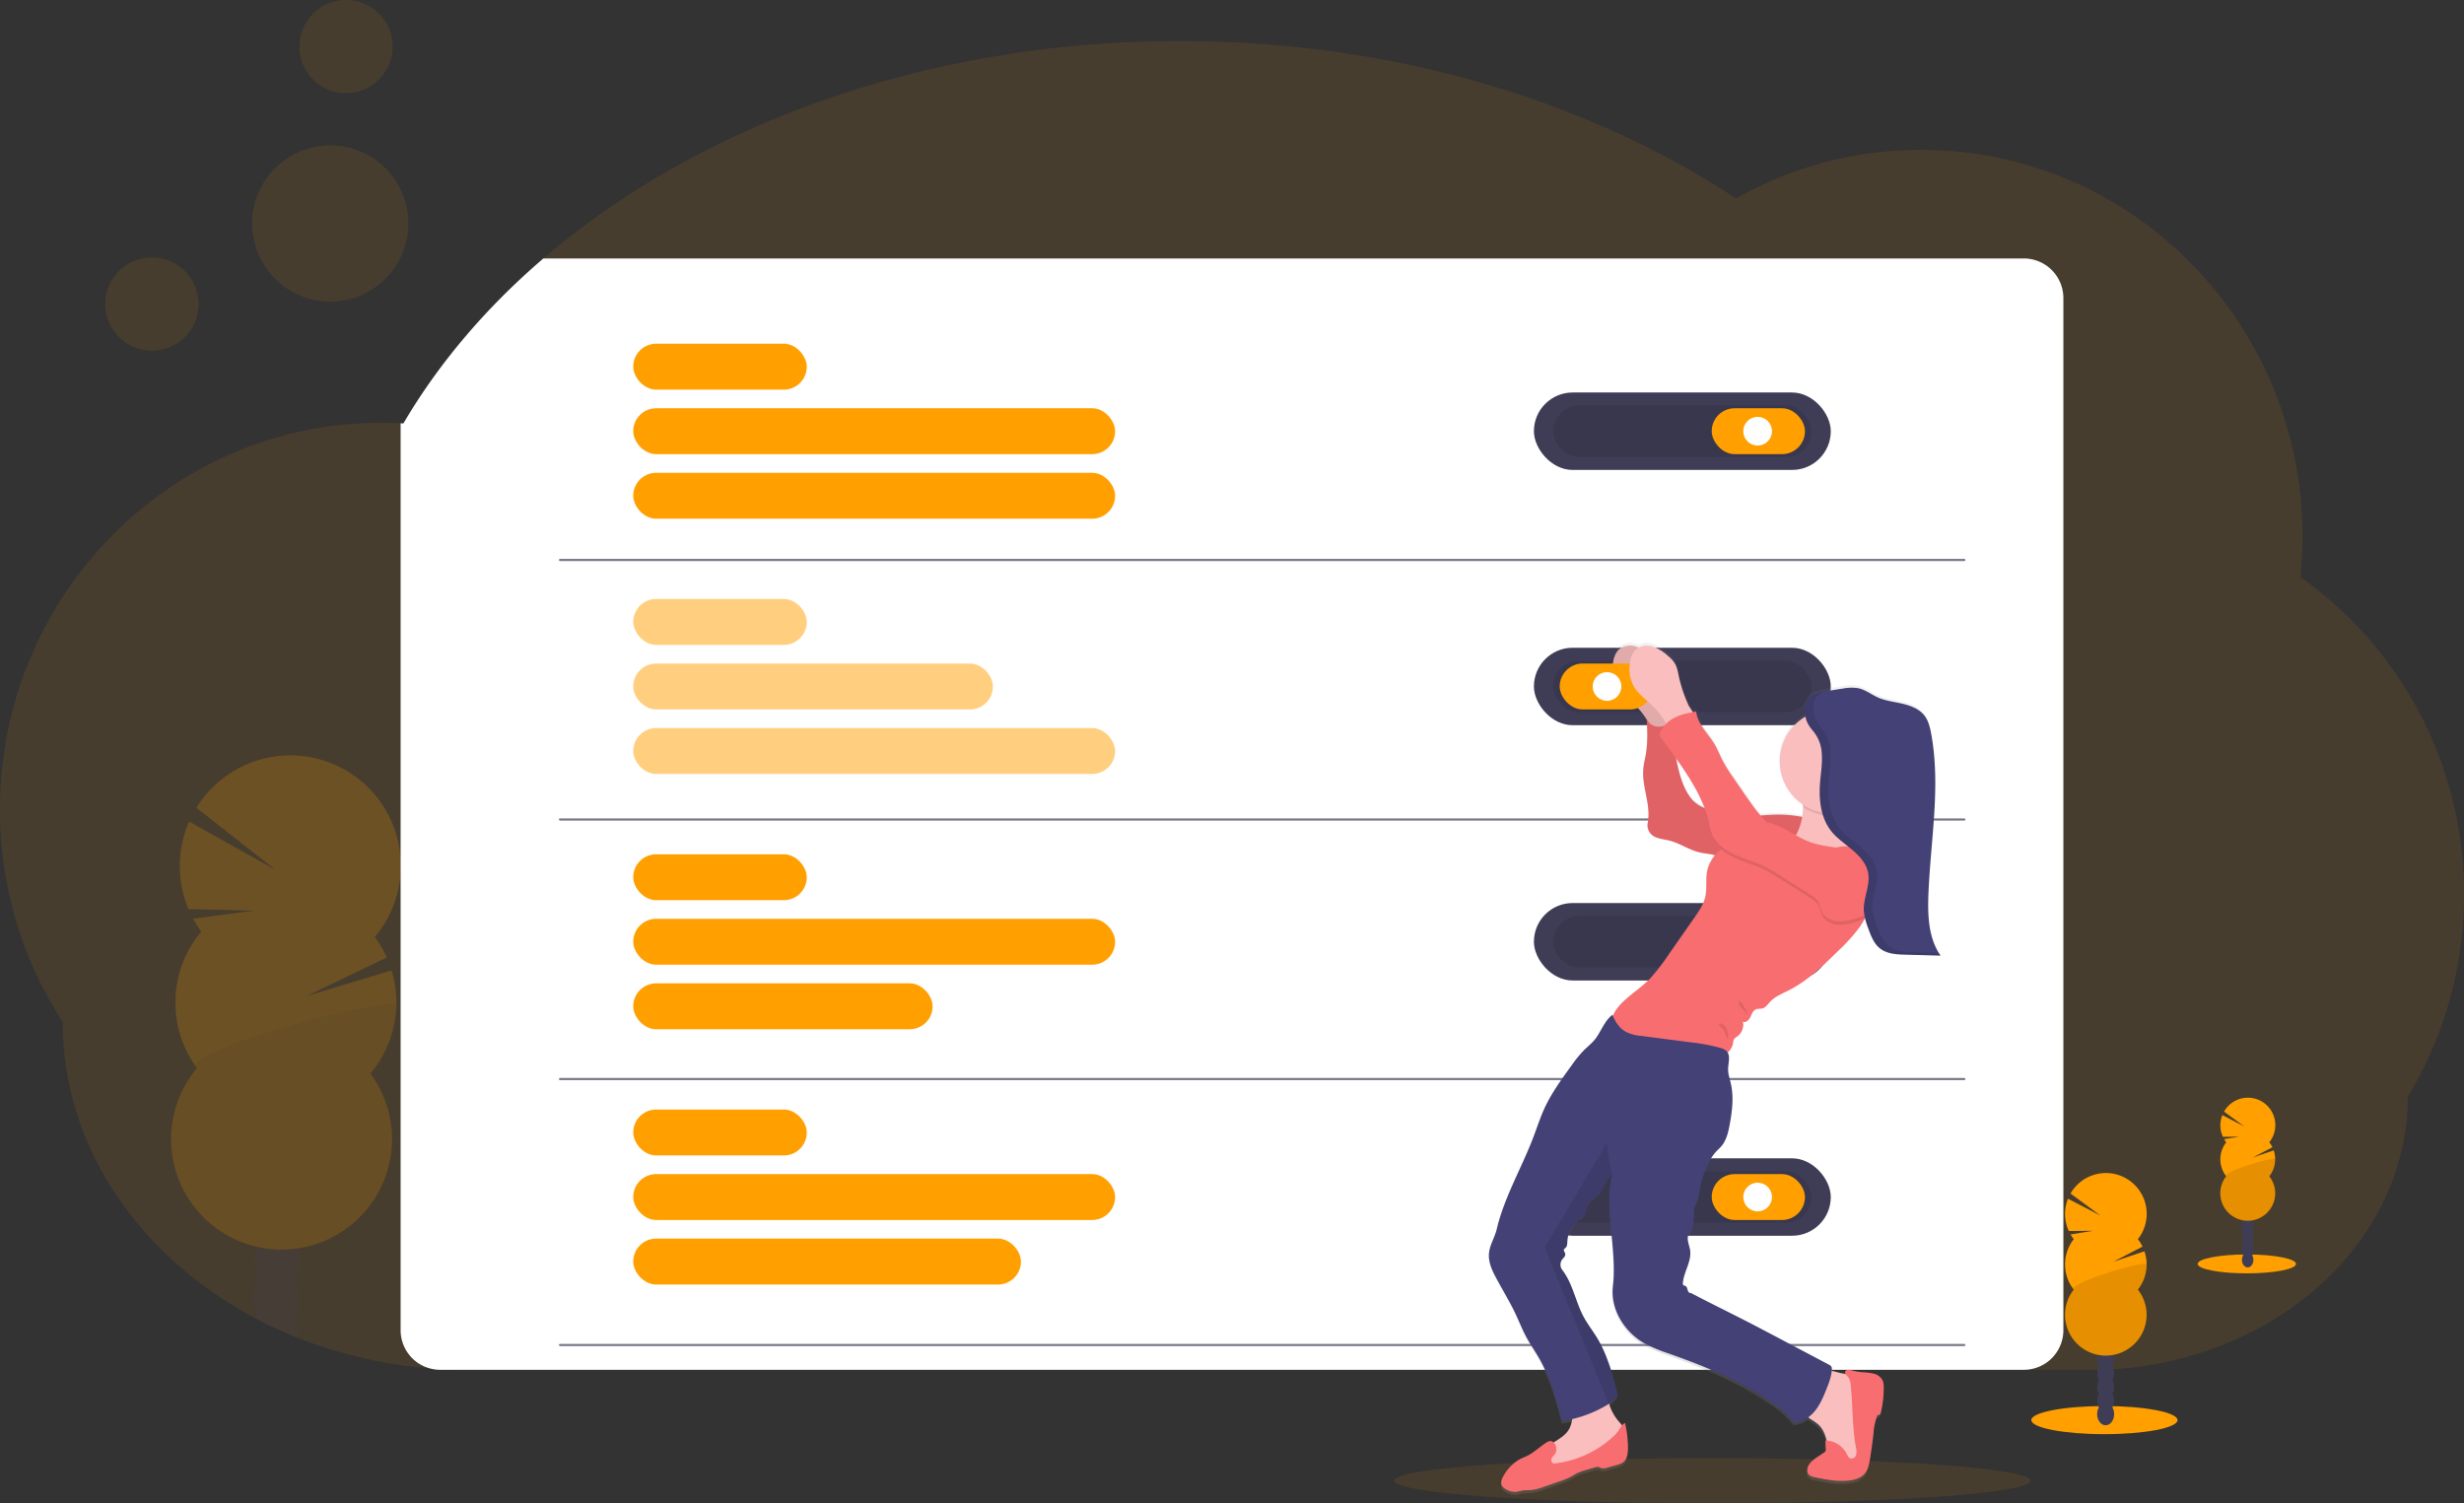 <svg data-name="Layer 1" xmlns="http://www.w3.org/2000/svg" width="1144" height="697.99"><rect width="100%" height="100%" fill="#333333" stroke="none"/><defs><linearGradient id="a" x1="2612.03" y1="795.18" x2="2612.03" y2="399.52" gradientTransform="matrix(-1 0 0 1 3436 0)" gradientUnits="userSpaceOnUse"><stop offset="0" stop-color="gray" stop-opacity=".25"/><stop offset=".54" stop-color="gray" stop-opacity=".12"/><stop offset="1" stop-color="gray" stop-opacity=".1"/></linearGradient></defs><path d="M1144 415.31a180.56 180.56 0 01-26.12 93.88c0 34.62-16.14 66-42.32 88.87a144.74 144.74 0 01-21.08 15.28c-.3.19-.61.37-.92.55-.56.33-1.12.66-1.69 1l-.53.31a164.61 164.61 0 01-81.1 20.8H217.17q-9 0-17.84-.72a211.15 211.15 0 01-61.06-14.14q-5.72-2.26-11.22-4.86-2.62-1.23-5.19-2.53c-1.07-.54-2.14-1.1-3.2-1.66A187.42 187.42 0 0184.2 588.7c-34-29.23-55.08-69.61-55.08-114.21A180.5 180.5 0 010 375.82c0-99.14 79.24-179.51 177-179.51 3 0 6 .09 9 .25.43 0 .85 0 1.28.06 16.48-28.09 38.51-53.9 65-76.62C324.52 58.1 430.1 19.08 547.71 19.08c98.82 0 189.15 27.55 258.34 73.07A174.18 174.18 0 01892 69.6c97.74 0 177 80.37 177 179.51a184.9 184.9 0 01-1 18.78 180 180 0 0176 147.42z" fill="#ff9f00" opacity=".1"/><g opacity=".2"><path d="M138.37 619.79c0 .46-.05.91-.1 1.35q-5.72-2.26-11.22-4.86a9.1 9.1 0 01-5.19-2.53c-1.07-.54-2.14-1.1-3.2-1.66a13.68 13.68 0 01.81-1.46c2.06-3.26 5.19-5.3 8.64-5.19s6.44 2.34 8.29 5.71a16.87 16.87 0 011.97 8.64z" fill="#3f3d56"/><path d="M138.91 602.67a16.88 16.88 0 01-2.51 8.48c-2.06 3.25-5.19 5.29-8.64 5.18l-.71-.05a9.1 9.1 0 01-5.19-2.53 12.53 12.53 0 01-2.39-3.12 17.55 17.55 0 01.54-17.12c2.06-3.26 5.19-5.3 8.64-5.19s6.44 2.34 8.29 5.71a16.87 16.87 0 011.97 8.64z" fill="#3f3d56"/><ellipse cx="156.75" cy="686.21" rx="14.01" ry="10.7" transform="rotate(-88.19 90.65 650.171)" fill="#3f3d56"/><ellipse cx="157.29" cy="669.09" rx="14.01" ry="10.7" transform="rotate(-88.19 91.187 633.053)" fill="#3f3d56"/><ellipse cx="157.83" cy="651.97" rx="14.01" ry="10.7" transform="rotate(-88.3 91.284 615.336)" fill="#3f3d56"/><path d="M93.47 432.55a49.66 49.66 0 01-3.8-6l28.26-3.73-30.42-.73a51.38 51.38 0 01.31-40.64l40.12 22.45-36.75-28.85a51.28 51.28 0 1182.84 60 51.12 51.12 0 015.55 9.53l-37.09 17.81 39.33-11.83a51.34 51.34 0 01-9.82 47.91 51.28 51.28 0 11-80.56-2.54 51.28 51.28 0 012-63.38z" fill="#ff9f00"/><path d="M184 467.13a51.06 51.06 0 01-12 31.34 51.28 51.28 0 11-80.56-2.54c-6.57-8.93 92.74-34.56 92.56-28.8z" opacity=".1"/></g><path d="M958 138.41v479.18A18.41 18.41 0 01939.59 636H204.41a18.13 18.13 0 01-5.08-.72A18.38 18.38 0 01186 617.59V403.75 196.56c.43 0 .85 0 1.28.06 16.48-28.09 38.51-53.9 65-76.62h687.31A18.41 18.41 0 01958 138.41z" fill="#fff"/><rect x="712.17" y="182.23" width="137.83" height="35.96" rx="17.98" fill="#3f3d56"/><rect x="721.15" y="188.24" width="119.86" height="23.93" rx="11.97" opacity=".1"/><rect x="794.73" y="189.55" width="43.28" height="21.31" rx="10.65" fill="#ff9f00"/><circle cx="816.04" cy="200.21" r="6.66" fill="#fff"/><rect x="712.17" y="419.28" width="137.83" height="35.96" rx="17.98" fill="#3f3d56"/><rect x="721.15" y="425.29" width="119.86" height="23.93" rx="11.97" opacity=".1"/><rect x="794.73" y="426.6" width="43.28" height="21.31" rx="10.65" fill="#ff9f00"/><circle cx="816.04" cy="437.26" r="6.66" fill="#fff"/><rect x="712.17" y="537.8" width="137.83" height="35.96" rx="17.98" fill="#3f3d56"/><rect x="721.15" y="543.82" width="119.86" height="23.93" rx="11.97" opacity=".1"/><rect x="794.73" y="545.13" width="43.28" height="21.31" rx="10.65" fill="#ff9f00"/><circle cx="816.04" cy="555.78" r="6.66" fill="#fff"/><rect x="294" y="159.59" width="80.57" height="21.31" rx="10.65" fill="#ff9f00"/><rect x="294" y="189.55" width="223.73" height="21.31" rx="10.65" fill="#ff9f00"/><rect x="294" y="219.52" width="223.73" height="21.31" rx="10.65" fill="#ff9f00"/><g opacity=".5" fill="#ff9f00"><rect x="294" y="278.11" width="80.57" height="21.31" rx="10.65"/><rect x="294" y="308.08" width="167" height="21.31" rx="10.65"/><rect x="294" y="338.04" width="223.73" height="21.31" rx="10.65"/></g><rect x="294" y="396.64" width="80.57" height="21.31" rx="10.65" fill="#ff9f00"/><rect x="294" y="426.6" width="223.73" height="21.31" rx="10.65" fill="#ff9f00"/><rect x="294" y="456.57" width="139" height="21.31" rx="10.65" fill="#ff9f00"/><rect x="294" y="515.16" width="80.57" height="21.31" rx="10.65" fill="#ff9f00"/><rect x="294" y="545.13" width="223.73" height="21.31" rx="10.65" fill="#ff9f00"/><rect x="294" y="575.09" width="180" height="21.31" rx="10.65" fill="#ff9f00"/><path fill="none" stroke="#3f3d56" stroke-linecap="round" stroke-miterlimit="10" opacity=".7" d="M260 259.99h652M260 380.49h652M260 500.99h652M260 624.49h652"/><ellipse cx="795" cy="687.49" rx="147.68" ry="10.5" fill="#ff9f00" opacity=".1"/><circle cx="70.52" cy="141.18" r="21.63" fill="#ff9f00" opacity=".1"/><circle cx="160.67" cy="21.63" r="21.63" fill="#ff9f00" opacity=".1"/><circle cx="153.34" cy="103.76" r="36.25" fill="#ff9f00" opacity=".1"/><rect x="712.17" y="300.75" width="137.83" height="35.96" rx="17.98" fill="#3f3d56"/><rect x="721.15" y="306.77" width="119.86" height="23.93" rx="11.97" opacity=".1"/><path d="M753.17 762c1.57-.23 3.14-.55 4.68-.91a14.62 14.62 0 01-1.32 4.44c-1.53 2.9-4.52 4.65-7.27 6.43a2.25 2.25 0 00-2.84-.19c-3.31 2-5.95 4.82-9.46 6.54-1.23.6-2.51 1.08-3.71 1.75a20 20 0 00-7 7.23c-1 1.55-1.81 3.59-.83 5.13a4.44 4.44 0 001.42 1.27 8.08 8.08 0 004.87 1.45c1-.09 2-.47 3.09-.64 1.37-.24 2.77-.12 4.15-.24a24.26 24.26 0 005.84-1.51l6.87-2.4a39.68 39.68 0 005.65-2.32c1.09-.59 2.12-1.28 3.23-1.82a26 26 0 013.86-1.36l3.9-1.14a3.8 3.8 0 011.76-.23c.54.1 1 .44 1.55.58a4.68 4.68 0 002.5-.24l4.52-1.28a8.52 8.52 0 002.69-1.12c2.07-1.47 2.44-4.39 2.43-6.94a52.57 52.57 0 00-1.3-11.48 3.57 3.57 0 00-1.47 1.11 21.44 21.44 0 00-1.49-1.87 22.31 22.31 0 01-4.51-8.33 14.66 14.66 0 004-4.52c-2.39-9.11-4.84-18.36-9.7-26.4-1.59-2.62-3.41-5.08-5-7.66-4.73-7.5-5.7-17-11.11-24a4.16 4.16 0 010-4.88c.62-.82 1.62-1.59 1.43-2.61-.14-.73-.9-1.4-.61-2.08.14-.33.48-.51.74-.75.92-.86.8-2.31.89-3.57.2-3.18 2.09-6 3.91-8.56a5.26 5.26 0 011.44-1.56c.49-.3 1.07-.44 1.56-.74 1.72-1.09 1.6-3.62 2.42-5.5 1.08-2.48 3.8-3.73 5.58-5.74 2.27-2.56 2.85-6.12 5.24-8.35a6.13 6.13 0 01.79-.64 40.24 40.24 0 00-1.41 11.65c-.23 13.53 3.13 27.53 1.56 41-1.24 10.66 5.27 21.29 14.5 26.62a69.31 69.31 0 0011.29 4.79c5.78 2.07 11.54 4.2 17.21 6.58q6 2.52 11.84 5.41a147.35 147.35 0 0114 7.81c5.56 3.57 11.13 7.19 15.08 12.52a11.94 11.94 0 006.66-2.45c1.52 1.2 3.36 2.11 4.79 3.44a14.46 14.46 0 013.8 7.46h-.6c.07 1.33.13 2.66.2 4a1.7 1.7 0 01-.15 1 1.81 1.81 0 01-.54.49l-3.08 2.09c-2.24 1.51-4.71 3.42-4.83 6.13a3.12 3.12 0 00.67 2.19 4.72 4.72 0 002.74 1.24c5.36 1.13 10.85 2.23 16.28 1.5 2.58-.35 5.25-1.2 6.93-3.2 1.54-1.82 2-4.29 2.42-6.64.67-4 1.23-8.09 1.67-12.15a26.86 26.86 0 011.66-8.07 1 1 0 01.43-.54c.23-.1.5 0 .74-.1s.4-.47.48-.77a47.71 47.71 0 001.43-12.08 8.14 8.14 0 00-.47-3.11 6.28 6.28 0 00-4.28-3.3 34.09 34.09 0 00-5.53-.66 27.46 27.46 0 01-4.59-.84 4.2 4.2 0 00-1.91-.25 1.34 1.34 0 00-1.16 1.33 1.71 1.71 0 00.24.65l-1.56-.31c-1.26-.23-3-.78-4.89-1.24q0-.48.06-1a1.89 1.89 0 00-1.06-1.72l-26.42-14.12-4.94-2.64c-10.82-5.79-22-11.14-32.85-16.93-.72.22-1.32-.61-1.53-1.35s-.36-1.62-1.05-1.95c-.34-.16-.79-.15-1-.44a1.19 1.19 0 01-.19-.89c.35-5.27 4.12-10.13 3.37-15.35-.32-2.23-1.47-4.43-1-6.62.35-1.51 1.43-2.74 2-4.18 1.3-3.22 0-7.09 1.42-10.24a23.71 23.71 0 001.91-6.52 44.79 44.79 0 014-12.94 23.35 23.35 0 013.72-5.67c.79-.86 1.68-1.63 2.44-2.52 2.3-2.75 3.15-6.41 3.8-10 1.18-6.41 2-13.06.52-19.42-.5-2.16-1.26-4.31-1.23-6.53 0-2.66 1.07-5.71-.22-7.84a6.9 6.9 0 002.49-4.27 5.52 5.52 0 01.35-1.77 5.14 5.14 0 011.67-1.5 6.91 6.91 0 002.58-6.87c1.37.62 2.81-.77 3.46-2.14s1.14-3 2.53-3.62c.94-.4 2-.16 3-.42 1.59-.41 2.56-2 3.68-3.17 2.28-2.46 5.51-3.73 8.5-5.24 8.86-4.51 16.08-11.64 23.15-18.66a78.38 78.38 0 0010-11.26 45.8 45.8 0 002.19-3.62l.18-.09.06.22c.11.44.24.88.37 1.31.32 1 .68 2.07 1 3.09 1.08 3 2.25 6.2 4.45 8.47a10.48 10.48 0 002.28 1.77 15.3 15.3 0 005.87 1.76c.78.1 1.57.16 2.36.2s1.58.07 2.36.09l16.18.43c-5.56-8.06-6-18.54-5.63-28.35.93-25.2 5.84-50.63 1.28-75.43-.55-3-1.28-6-3.11-8.41-2.4-3.15-6.34-4.67-10.18-5.56s-7.83-1.32-11.42-2.93c-3-1.37-5.76-3.57-9-4.29a19.82 19.82 0 00-7.2.12q-4.38.65-8.71 1.54l-.7.15h.03l-.48.11h-.13l-.43.1h-.16l-.4.11-.18.05-.37.12-.21.07-.34.11-.22.09-.32.12-.24.1-.29.13-.24.12-.27.13-.24.14-.25.14-.24.16-.23.15-.24.17-.2.16-.23.2-.19.17a2.39 2.39 0 00-.22.23l-.17.17a3 3 0 00-.22.28c0 .05-.09.1-.13.16s-.18.26-.27.41v.06a6.09 6.09 0 00-.55 1.19c-.07.21-.14.42-.19.63a9.54 9.54 0 00-.22 1.3c0 .22 0 .45-.05.67v1.33a19.62 19.62 0 00.25 2.24 24.37 24.37 0 00-1.16 41.23 10.94 10.94 0 01.08 1.19v.26a33 33 0 01-.44 4.22 58.66 58.66 0 00-12-1.07c-2.4 0-4.82.22-7.24.41a109.13 109.13 0 01-7.24-9.8l-5.34-7.83a74.58 74.58 0 01-5-8c-1.31-2.54-2.33-5.24-3.79-7.7-3-5.07-7.9-9.38-8.51-15.25l-1.41.29c-.77-1.26-1.74-2.59-2.1-3.32a65.55 65.55 0 01-4.44-13c-.49-2.32-.86-4.74-2.13-6.74a15.19 15.19 0 00-3.11-3.3 20.57 20.57 0 00-6.66-4.2 8.61 8.61 0 00-6.81.4 10 10 0 00-1-.4 8.25 8.25 0 00-7.56.88c-2.1 1.61-3 4.37-3.32 7a17.28 17.28 0 001.78 10.62c2 3.58 5.58 6 8.54 8.84a34.59 34.59 0 015.37 6.68 73.16 73.16 0 01-.41 16.21c-.38 2.3-1 4.56-1.18 6.88-.73 8.38 3.63 16.76 2.07 25a6.1 6.1 0 002.83 6.47c2.24 1.21 4.86 1.37 7.32 2 4.83 1.24 9 4.33 13.88 5.48 2.25.54 4.59.64 6.83 1.24l.35.11a16.27 16.27 0 00-3.59 6.82c-1 4.2-.06 8.69-1.06 12.89-.82 3.46-2.88 6.48-4.91 9.41q-5.86 8.48-11.74 17a104.13 104.13 0 01-8.65 11.37c-5.39 5.89-14.69 10.56-17.43 17.64-.06-.17-.14-.34-.2-.51-3.88 2.85-5.33 8.16-8.42 11.85-1.51 1.79-3.37 3.24-5 4.9a56.54 56.54 0 00-5.53 6.87c-4.6 6.38-9.23 12.79-12.52 19.94-1.72 3.72-3.05 7.59-4.42 11.44-5.38 15.17-14.16 29.56-17.81 45.25-.89 3.83-3.22 7.29-3.57 11.21-.39 4.18 1.52 8.2 3.5 11.89 3 5.64 6.34 11.12 9 16.92 1.57 3.38 2.93 6.87 4.68 10.17 1.91 3.6 4.25 6.94 6.25 10.49 4.87 9.11 7.67 19.18 10.26 29.11zm66.16-286.55l-.48-.24A16.57 16.57 0 01814 472c-4.31-4.6-6.16-11.53-7.51-17.72-.16-.74-.3-1.47-.43-2.21 5.23 7.43 10.17 15.11 13.27 23.4z" transform="translate(-28 -101)" fill="url(#a)"/><path d="M771.68 314.4c-.49-2.31-.85-4.71-2.12-6.69a15.16 15.16 0 00-3.12-3.28 20.74 20.74 0 00-6.68-4.17 8.34 8.34 0 00-7.56.87c-2.11 1.6-3 4.34-3.33 7a17.07 17.07 0 001.78 10.55c2.05 3.56 5.59 5.94 8.56 8.78a34.39 34.39 0 015.58 7 20.21 20.21 0 002.54 3.72 4.84 4.84 0 004 1.61 7 7 0 003.27-1.93c1.22-1.07 4.5-3 4.6-4.67.08-1.37-2.48-4.47-3.11-5.76a65.41 65.41 0 01-4.41-13.03z" fill="#fbbebe"/><path d="M771.68 314.4c-.49-2.31-.85-4.71-2.12-6.69a15.16 15.16 0 00-3.12-3.28 20.74 20.74 0 00-6.68-4.17 8.34 8.34 0 00-7.56.87c-2.11 1.6-3 4.34-3.33 7a17.07 17.07 0 001.78 10.55c2.05 3.56 5.59 5.94 8.56 8.78a34.39 34.39 0 015.58 7 20.21 20.21 0 002.54 3.72 4.84 4.84 0 004 1.61 7 7 0 003.27-1.93c1.22-1.07 4.5-3 4.6-4.67.08-1.37-2.48-4.47-3.11-5.76a65.41 65.41 0 01-4.41-13.03z" opacity=".1"/><path d="M840.85 380.23a58.88 58.88 0 00-16.18-2c-9.11.13-18.49 2.34-27.17-.46A47.4 47.4 0 01791 375a16.58 16.58 0 01-4.86-3.19c-4.32-4.57-6.18-11.46-7.52-17.6a117.44 117.44 0 01-2.05-18.73c-2.25 1.05-4.63 2.08-7.1 1.87s-5-2.11-5-4.59c.37 5.82.64 11.71-.33 17.45-.38 2.28-1 4.53-1.17 6.83-.74 8.33 3.63 16.65 2.07 24.86a6 6 0 002.83 6.42c2.24 1.21 4.87 1.36 7.33 2 4.83 1.23 9 4.3 13.9 5.45 2.25.53 4.6.63 6.84 1.23 3.19.85 6.1 2.68 9.36 3.25 2.44.44 5 .14 7.43.35 2.15.18 4.25.74 6.41.8 5.28.13 10.26-2.85 13.76-6.81s5.73-9.59 7.95-14.36z" fill="#f86d70"/><path d="M840.85 380.23a58.88 58.88 0 00-16.18-2c-9.11.13-18.49 2.34-27.17-.46A47.4 47.4 0 01791 375a16.58 16.58 0 01-4.86-3.19c-4.32-4.57-6.18-11.46-7.52-17.6a117.44 117.44 0 01-2.05-18.73c-2.25 1.05-4.63 2.08-7.1 1.87s-5-2.11-5-4.59c.37 5.82.64 11.71-.33 17.45-.38 2.28-1 4.53-1.17 6.83-.74 8.33 3.63 16.65 2.07 24.86a6 6 0 002.83 6.42c2.24 1.21 4.87 1.36 7.33 2 4.83 1.23 9 4.3 13.9 5.45 2.25.53 4.6.63 6.84 1.23 3.19.85 6.1 2.68 9.36 3.25 2.44.44 5 .14 7.43.35 2.15.18 4.25.74 6.41.8 5.28.13 10.26-2.85 13.76-6.81s5.73-9.59 7.95-14.36z" opacity=".1"/><path d="M855.31 637.67a13.69 13.69 0 014.67 1.46 11 11 0 014.06 5.48c2.18 5.38 2.63 11.3 2.73 17.11.08 4.69-.08 9.49-1.76 13.87a8.83 8.83 0 01-2.31 3.63 8.33 8.33 0 01-3.18 1.54c-2.51.69-5.41.68-7.46-.92-2.28-1.78-2.85-4.93-3.33-7.78-.65-3.84-1.57-7.93-4.43-10.58-2.12-2-5.16-3-6.7-5.42-1.84-2.91-.87-6.71.3-9.95 1-2.81 2.51-8.5 5.45-9.94s8.91.95 11.96 1.5zM747 651.47a22.15 22.15 0 004.58 8.51c1.3 1.5 2.93 3.32 2.25 5.18a4.82 4.82 0 01-1.23 1.65c-9.66 9.44-23.17 14-36.57 15.72a1.29 1.29 0 01-.65 0c-.39-.17-.49-.67-.53-1.1a13.51 13.51 0 010-4.21c.65-3.27 3.52-5.58 6.33-7.39s5.88-3.55 7.44-6.5c1.95-3.66 1.13-8.43 3.45-11.86 1.88-2.79 5.38-4 8.71-4.5 1.15-.18 3.6-1.44 4.58-.86s1.3 4.21 1.64 5.36z" fill="#fbbebe"/><path d="M856.63 637.33a1.33 1.33 0 011.16-1.32 4.35 4.35 0 011.91.24 26.5 26.5 0 004.59.85 34.07 34.07 0 015.54.65 6.27 6.27 0 014.29 3.27 8.12 8.12 0 01.47 3.1 47.06 47.06 0 01-1.43 12c-.08.3-.2.65-.49.76s-.5 0-.73.11a.9.9 0 00-.43.54 26.42 26.42 0 00-1.67 8c-.44 4-1 8.06-1.67 12.06-.39 2.34-.88 4.8-2.42 6.6-1.69 2-4.36 2.83-6.94 3.18-5.44.72-10.93-.37-16.3-1.49a4.77 4.77 0 01-2.75-1.23 3.09 3.09 0 01-.67-2.18c.12-2.69 2.6-4.59 4.83-6.09l3.09-2.07a1.6 1.6 0 00.54-.49 1.67 1.67 0 00.15-1l-.2-4a11.33 11.33 0 019.87 6.14c.42.85.83 1.84 1.71 2.17a2.26 2.26 0 002.69-1.63 6.93 6.93 0 00-.09-3.47c-1.81-9.67-1.38-19.61-2.48-29.38a6.63 6.63 0 00-1-3.1c-.47-.67-1.46-1.32-1.57-2.22z" fill="#f86d70"/><rect x="752.15" y="409.08" width="43.28" height="21.31" rx="10.65" transform="rotate(180 759.79 369.235)" fill="#ff9f00"/><circle cx="746.12" cy="318.73" r="6.66" fill="#fff"/><path d="M722.11 674.82c-.45.75-1.16 1.33-1.58 2.1a1.8 1.8 0 00.34 2.35 2.32 2.32 0 001.43.14 48.11 48.11 0 0026-11.78 18.21 18.21 0 003.19-3.49c.85-1.29 1.57-2.87 3-3.41a51.92 51.92 0 011.34 11.45c0 2.54-.36 5.43-2.43 6.9a8.63 8.63 0 01-2.7 1.1l-4.52 1.28a4.81 4.81 0 01-2.51.24c-.53-.14-1-.48-1.55-.58a3.8 3.8 0 00-1.76.23l-3.91 1.14a24.86 24.86 0 00-3.86 1.35c-1.12.53-2.15 1.21-3.24 1.8a38.78 38.78 0 01-5.66 2.3l-6.87 2.39a24.91 24.91 0 01-5.85 1.5c-1.38.12-2.79 0-4.16.23-1 .18-2 .56-3.1.64a8.11 8.11 0 01-4.87-1.44 4.53 4.53 0 01-1.42-1.26c-1-1.53-.13-3.55.83-5.1a20.16 20.16 0 017-7.18c1.2-.66 2.49-1.14 3.72-1.74 3.51-1.7 6.16-4.54 9.47-6.48 3.13-1.83 5.14 2.9 3.67 5.32z" fill="#f86d70"/><path d="M818.69 397.94a28.57 28.57 0 0012.16 4.73 49.5 49.5 0 006.88.37 174.85 174.85 0 0028.63-2.39c-3.76-4.15-7.57-8.59-9-14a23.11 23.11 0 01-.44-8.77 66 66 0 012.68-11 77.63 77.63 0 01-12.1-.31c-2.29-.24-7.91-2.32-9.9-.74s-.46 6.67-.43 9.06a2.26 2.26 0 010 .26 28.93 28.93 0 01-2.31 10.58c-2.86 6.46-9.06 11.78-16.17 12.21z" fill="#fbbebe"/><path d="M837.18 374.84a24.06 24.06 0 0019.75 3 66 66 0 012.68-11 77.63 77.63 0 01-12.1-.31c-2.29-.24-7.91-2.32-9.9-.74s-.46 6.66-.43 9.05z" opacity=".1"/><circle cx="850.38" cy="353.54" r="24.11" fill="#fbbebe"/><path d="M748.09 475.53a11.23 11.23 0 005.44 9.67 21.69 21.69 0 005.9 2.08c11 2.66 22.32 4.8 33.65 4.15a18.49 18.49 0 007.14-1.5 7.66 7.66 0 004.41-5.51 5.18 5.18 0 01.34-1.75 5.11 5.11 0 011.67-1.49 6.84 6.84 0 002.59-6.82c1.37.62 2.81-.77 3.46-2.13s1.15-3 2.53-3.59c.94-.4 2-.16 3-.42 1.59-.41 2.56-2 3.68-3.15 2.28-2.44 5.53-3.7 8.51-5.21 8.88-4.47 16.11-11.56 23.2-18.53a77.76 77.76 0 0010-11.18 41.2 41.2 0 002.2-3.6 101.82 101.82 0 005.55-12.71c.9-2.34 1.81-4.8 1.44-7.28 0-.22-.08-.44-.13-.67a14 14 0 00-2.19-4.42c-2.45-3.6-5.66-7-9.88-8.12s-8.42.23-12.71 1.14a31.85 31.85 0 01-4.31.66c-4.54.32-9-.9-13.42-2.11l-4.78-1.32c-2.39-.66-3.59-3.55-6-4.06a8.12 8.12 0 00-3.25.17c-4.91.93-9.87 2.14-14.2 4.64a21.32 21.32 0 00-2.76 1.88 17.47 17.47 0 00-6.42 9.47c-1 4.17-.06 8.63-1.06 12.8-.82 3.44-2.89 6.44-4.91 9.34L775 442.83a104.13 104.13 0 01-8.66 11.28c-6.34 6.89-18.08 12.07-18.25 21.42z" fill="#f86d70"/><path d="M779.53 314.4c-.49-2.31-.85-4.71-2.12-6.69a15.16 15.16 0 00-3.12-3.28 20.74 20.74 0 00-6.68-4.17 8.34 8.34 0 00-7.56.87c-2.11 1.6-3 4.34-3.33 7a17.07 17.07 0 001.78 10.55c2 3.56 5.59 5.94 8.56 8.78a34.39 34.39 0 015.58 7 20.21 20.21 0 002.54 3.72 4.84 4.84 0 004 1.61 7 7 0 003.27-1.93c1.22-1.07 4.5-3 4.6-4.67.08-1.37-2.48-4.47-3.11-5.76a65.41 65.41 0 01-4.41-13.03z" fill="#fbbebe"/><path d="M694.81 593.64c3 5.6 6.34 11 9.05 16.8 1.57 3.37 2.93 6.83 4.68 10.11 1.91 3.57 4.26 6.89 6.26 10.41 5 8.9 7.83 18.94 10.42 28.83a57.39 57.39 0 0020.52-7.22 12.9 12.9 0 001.23-.79 14.52 14.52 0 004.14-4.57c-2.39-9-4.84-18.23-9.71-26.22-1.59-2.6-3.41-5-5-7.61-4.73-7.45-5.71-16.84-11.12-23.81a4.08 4.08 0 010-4.84c.62-.81 1.62-1.58 1.43-2.59-.14-.73-.9-1.39-.61-2.07.14-.33.48-.51.74-.75.92-.84.8-2.29.89-3.53.2-3.16 2.09-5.93 3.92-8.51a5.34 5.34 0 011.44-1.55c.49-.3 1.07-.44 1.56-.74 1.72-1.07 1.6-3.59 2.43-5.46 1.08-2.46 3.8-3.71 5.59-5.7 2.27-2.54 2.84-6.07 5.24-8.29a7.11 7.11 0 01.79-.64 39.7 39.7 0 00-1.41 11.61c-.23 13.44 3.13 27.34 1.56 40.69-1.24 10.58 5.28 21.14 14.52 26.44a70.28 70.28 0 0011.31 4.76c5.78 2.05 11.56 4.16 17.23 6.53 4 1.66 8 3.46 11.86 5.37a146 146 0 0114 7.76c5.57 3.54 11.15 7.14 15.1 12.43 3.83-.1 7.34-2.4 9.76-5.37s3.93-6.56 5.34-10.11c1.23-3.07 2.45-6.22 2.54-9.53a1.9 1.9 0 00-1.06-1.71l-26.46-14-5-2.62c-10.83-5.75-22-11.07-32.89-16.81-.73.21-1.33-.62-1.54-1.34s-.36-1.62-1.05-1.94c-.35-.16-.79-.16-1-.44a1.2 1.2 0 01-.18-.88c.35-5.24 4.13-10.06 3.37-15.25-.32-2.22-1.47-4.4-1-6.57.35-1.51 1.43-2.73 2-4.16 1.29-3.2 0-7 1.42-10.17a23.34 23.34 0 001.91-6.48 43.88 43.88 0 014.05-12.84 23.18 23.18 0 013.72-5.64c.8-.85 1.69-1.62 2.44-2.5 2.31-2.73 3.15-6.37 3.81-9.88 1.18-6.37 2-13 .52-19.29-.5-2.15-1.26-4.28-1.23-6.49 0-2.91 1.31-6.32-.71-8.43a6.6 6.6 0 00-3-1.52 90.43 90.43 0 00-14.35-2.65L762.22 481a20.28 20.28 0 01-7.35-1.91c-3-1.65-5-4.72-6.2-7.92-3.88 2.83-5.34 8.1-8.43 11.76-1.51 1.79-3.37 3.23-5 4.87a55.11 55.11 0 00-5.54 6.83c-4.61 6.33-9.25 12.71-12.55 19.8-1.71 3.69-3 7.54-4.42 11.36-5.39 15.07-14.18 29.37-17.83 44.94-.9 3.81-3.23 7.24-3.58 11.14-.41 4.13 1.5 8.13 3.49 11.77z" fill="#434175"/><path d="M810.53 468.54a6.85 6.85 0 01.81 3.26c-.49-2.44-3.85-3.79-4.06-6.2-.1-1.11.1-1.06.79-.47 1.05.87 1.5 2.45 2.46 3.41zM800.32 475.94a5.15 5.15 0 011.53 2.26 5.75 5.75 0 01.3 3.93c-.49-.23-.66-.83-.81-1.36a9.38 9.38 0 00-1-2.33c-.4-.63-2.23-2.13-2.21-2.82-.03-1.04 1.7-.05 2.19.32zM799.14 394.35a25.23 25.23 0 005.08 3.38c4.78 2.42 10.07 3.69 14.88 6a72.17 72.17 0 016.9 4c4.77 3 9.53 6 14.29 9.05a15.75 15.75 0 013.15 2.39c1.72 1.84 1.71 5 3.28 7a9.4 9.4 0 006.93 3.2 22.5 22.5 0 007.73-1.3 38.24 38.24 0 004.42-1.61 20.47 20.47 0 004.24-2.42 12.19 12.19 0 005-7.89 15.58 15.58 0 00-.85-6.44 25.11 25.11 0 00-1.52-3.91 15.17 15.17 0 00-1.22-2.05c-3.28-4.65-9.06-6.84-14.65-7.93-2.95-.57-5.95-.92-8.91-1.42a31.85 31.85 0 01-4.31.66c-4.54.32-9-.9-13.42-2.11l-4.78-1.32c-2.39-.66-3.59-3.55-6-4.06a8.12 8.12 0 00-3.25.17c-4.91.93-9.87 2.14-14.2 4.64a21.32 21.32 0 00-2.79 1.97z" opacity=".1"/><path d="M787.49 330.36c.61 5.83 5.53 10.11 8.53 15.14 1.46 2.45 2.48 5.13 3.79 7.66a75 75 0 005 8l5.35 7.77c3.15 4.57 6.33 9.18 10.35 13 7 1.19 12.9 6.4 19.55 8.93 5.33 2 11.13 2.3 16.72 3.39s11.37 3.27 14.65 7.93a20.83 20.83 0 012.74 6 15.54 15.54 0 01.85 6.43 12.19 12.19 0 01-5 7.9 27.71 27.71 0 01-8.65 4 22.74 22.74 0 01-7.73 1.3 9.44 9.44 0 01-6.94-3.2c-1.56-2-1.55-5.19-3.27-7a15.75 15.75 0 00-3.15-2.39l-14.29-9a72.17 72.17 0 00-6.9-4c-4.81-2.35-10.1-3.62-14.88-6s-9.23-6.41-10.17-11.68c-2.91-16.19-14.12-29.84-23.7-43.21.31-.06.22-.78.33-1.08a14 14 0 017-7.08c3.08-1.67 6.5-2.1 9.82-2.81z" fill="#f86d70"/><path d="M838 330.48a8.87 8.87 0 011-5.08c1.59-2.64 4.91-3.57 7.93-4.19s5.8-1.1 8.72-1.52a20.1 20.1 0 017.21-.13c3.26.72 6 2.91 9 4.26 3.6 1.61 7.6 2 11.44 2.92s7.79 2.39 10.2 5.52c1.83 2.37 2.56 5.4 3.11 8.35 4.57 24.63-.35 49.89-1.28 74.92-.37 9.74.07 20.15 5.64 28.16l-16.21-.43c-4.15-.11-8.61-.33-11.87-2.89-2.88-2.25-4.24-5.88-5.46-9.31a29 29 0 01-2.08-8.35c-.25-5.88 3.09-11.65 2-17.44-.81-4.32-4-7.82-7.32-10.65s-7.1-5.3-9.83-8.75c-4.85-6.15-5.78-14.54-5.18-22.35.36-4.64 1.2-9.29.79-13.93a17.53 17.53 0 00-3.67-9.76c-2.55-3.08-3.9-5-4.14-9.35z" fill="#434175"/><path d="M839 325.4c1.56-2.6 4.8-3.54 7.77-4.15a7.67 7.67 0 00-3.85 3 9 9 0 00-1 5.09c.22 4.35 1.57 6.27 4.15 9.35a17.44 17.44 0 013.68 9.76c.4 4.64-.43 9.28-.79 13.93-.61 7.8.32 16.2 5.18 22.35 2.72 3.45 6.47 5.91 9.83 8.75s6.51 6.33 7.32 10.65c1.08 5.78-2.26 11.56-2 17.44a28.51 28.51 0 002.07 8.34c1.23 3.44 2.59 7.07 5.46 9.32 3.26 2.56 7.73 2.78 11.88 2.89l11.48.3c.25.42.52.84.8 1.25l-16.21-.43c-4.15-.11-8.61-.33-11.87-2.89-2.88-2.25-4.24-5.88-5.46-9.31a29 29 0 01-2.08-8.35c-.25-5.88 3.09-11.65 2-17.44-.81-4.32-4-7.82-7.32-10.65s-7.1-5.3-9.83-8.75c-4.85-6.15-5.78-14.54-5.18-22.35.36-4.64 1.2-9.29.79-13.93a17.53 17.53 0 00-3.67-9.76c-2.58-3.08-3.93-5-4.16-9.35a8.87 8.87 0 011.01-5.06zM717.22 579.23L747 651.78a14.52 14.52 0 004.14-4.57c-2.39-9-4.84-18.23-9.71-26.22-1.59-2.6-3.41-5-5-7.61-4.73-7.45-5.71-16.84-11.12-23.81a4.08 4.08 0 010-4.84c.62-.81 1.62-1.58 1.43-2.59-.14-.73-.9-1.39-.61-2.07.14-.33.48-.51.74-.75.92-.84.8-2.29.89-3.53.2-3.16 2.09-5.93 3.92-8.51a5.34 5.34 0 011.44-1.55c.49-.3 1.07-.44 1.56-.74 1.72-1.07 1.6-3.59 2.43-5.46 1.08-2.46 3.8-3.71 5.59-5.7 2.27-2.54 2.84-6.07 5.24-8.29l.21-.52-2.25-14z" opacity=".1"/><ellipse cx="977.05" cy="659.35" rx="33.95" ry="6.53" fill="#ff9f00"/><ellipse cx="977.62" cy="656.57" rx="3.95" ry="5.17" fill="#3f3d56"/><ellipse cx="977.62" cy="650.25" rx="3.95" ry="5.17" fill="#3f3d56"/><ellipse cx="977.62" cy="643.92" rx="3.95" ry="5.17" fill="#3f3d56"/><ellipse cx="977.62" cy="637.6" rx="3.95" ry="5.17" fill="#3f3d56"/><ellipse cx="977.62" cy="631.27" rx="3.95" ry="5.17" fill="#3f3d56"/><ellipse cx="977.62" cy="624.95" rx="3.95" ry="5.17" fill="#3f3d56"/><ellipse cx="977.62" cy="618.63" rx="3.95" ry="5.17" fill="#3f3d56"/><path d="M962.82 575.35a18.78 18.78 0 01-1.47-2.17l10.38-1.71-11.23.09a19 19 0 01-.36-15l15.07 7.81-13.9-10.21a18.94 18.94 0 1131.27 21.19 18.34 18.34 0 012.16 3.45l-13.48 7 14.38-4.82a19.07 19.07 0 011 6.07 18.85 18.85 0 01-4.06 11.71 18.93 18.93 0 11-29.76 0 18.94 18.94 0 010-23.41z" fill="#ff9f00"/><path d="M996.64 587.05a18.85 18.85 0 01-4.06 11.71 18.93 18.93 0 11-29.76 0c-2.54-3.22 33.82-13.83 33.82-11.71z" opacity=".1"/><ellipse cx="1043.17" cy="586.83" rx="22.83" ry="4.39" fill="#ff9f00"/><ellipse cx="1043.56" cy="584.97" rx="2.66" ry="3.48" fill="#3f3d56"/><ellipse cx="1043.56" cy="580.72" rx="2.66" ry="3.48" fill="#3f3d56"/><ellipse cx="1043.56" cy="576.46" rx="2.66" ry="3.48" fill="#3f3d56"/><ellipse cx="1043.56" cy="572.21" rx="2.66" ry="3.48" fill="#3f3d56"/><ellipse cx="1043.56" cy="567.96" rx="2.66" ry="3.48" fill="#3f3d56"/><ellipse cx="1043.56" cy="563.71" rx="2.66" ry="3.48" fill="#3f3d56"/><ellipse cx="1043.56" cy="559.45" rx="2.66" ry="3.48" fill="#3f3d56"/><path d="M1033.61 530.36a11 11 0 01-1-1.46l7-1.15-7.55.06a12.62 12.62 0 01-1.17-5.32 12.78 12.78 0 01.92-4.77l10.14 5.26-9.35-6.87a12.73 12.73 0 1121 14.25 12.56 12.56 0 011.45 2.32l-9.06 4.71 9.66-3.25a12.77 12.77 0 01-2.05 12 12.74 12.74 0 11-20 0 12.71 12.71 0 010-15.74z" fill="#ff9f00"/><path d="M1056.34 538.23a12.72 12.72 0 01-2.72 7.87 12.74 12.74 0 11-20 0c-1.72-2.17 22.72-9.3 22.72-7.87z" opacity=".1"/></svg>